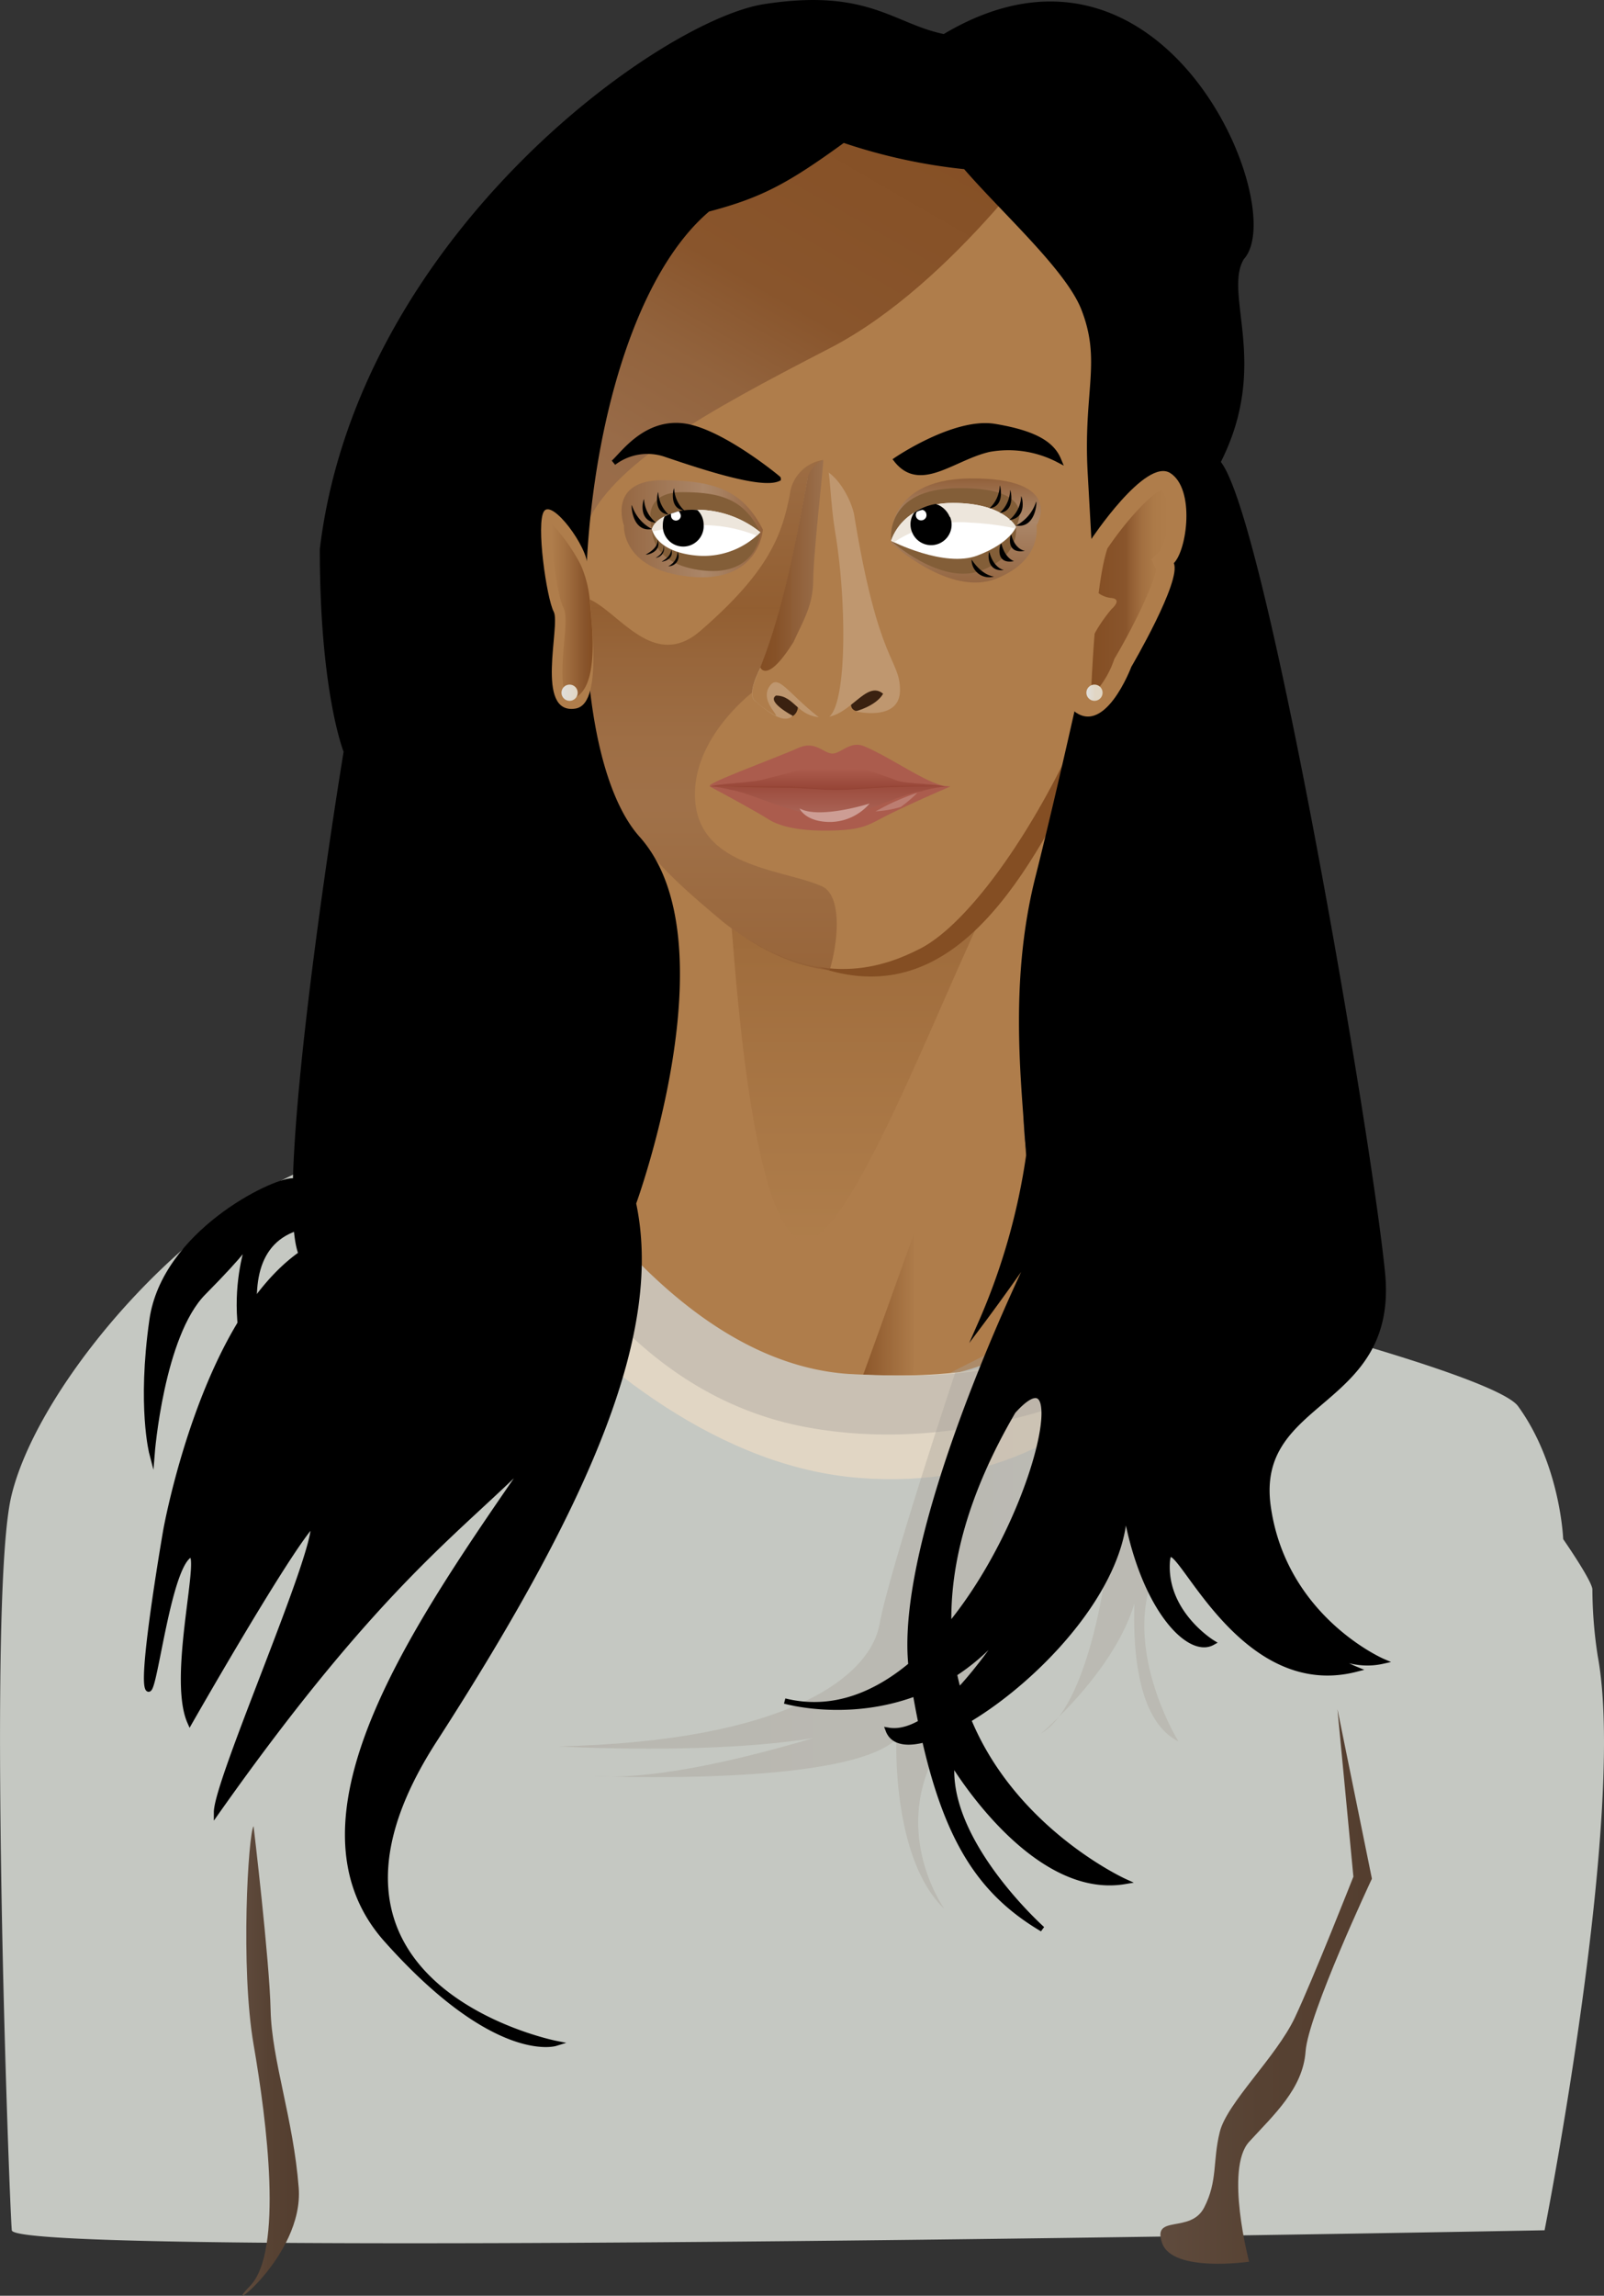 <svg xmlns="http://www.w3.org/2000/svg" xmlns:xlink="http://www.w3.org/1999/xlink" viewBox="0 0 174.09 248.99"><rect x="0" y="0" width="174.09" height="248.99" fill="#333333" stroke="none"/><defs><style>.cls-1{fill:#c5c8c2;}.cls-2{fill:url(#linear-gradient);}.cls-3{fill:url(#linear-gradient-2);}.cls-4{stroke:#000;stroke-miterlimit:10;stroke-width:0.58px;}.cls-5{fill:#af7d4b;}.cls-6{fill-opacity:0.49;fill:url(#linear-gradient-3);}.cls-7{fill:#844e23;}.cls-8{fill:url(#linear-gradient-4);}.cls-9{fill:#e1d6c4;}.cls-10{fill:#c9c0b3;}.cls-11{fill-opacity:0.39;fill:url(#linear-gradient-5);}.cls-12{fill:url(#linear-gradient-6);}.cls-13{fill-opacity:0.68;fill:url(#linear-gradient-7);}.cls-14{fill:#ab5c4d;}.cls-15{fill-opacity:0.77;fill:url(#linear-gradient-8);}.cls-16{fill-opacity:0.51;fill:url(#linear-gradient-9);}.cls-17{fill:#cd9d94;}.cls-18{fill:#bc7d71;}.cls-19{fill:#3a2110;}.cls-20{fill:#bf976f;}.cls-21{fill:url(#linear-gradient-10);}.cls-22{fill:url(#linear-gradient-11);}.cls-23{fill:#835e38;}.cls-24{fill:#fff;}.cls-25{fill:#ede6dc;}.cls-26{fill:url(#linear-gradient-12);}.cls-27{fill:url(#linear-gradient-13);}.cls-28{fill:url(#linear-gradient-14);}.cls-29{fill:url(#linear-gradient-15);}.cls-30{fill:url(#linear-gradient-16);}</style><linearGradient id="linear-gradient" x1="125.94" y1="215.46" x2="148.9" y2="215.46" gradientUnits="userSpaceOnUse"><stop offset="0" stop-color="#5f4b3d"/><stop offset="0.47" stop-color="#574233"/><stop offset="1" stop-color="#543e2f"/></linearGradient><linearGradient id="linear-gradient-2" x1="26.29" y1="223.53" x2="32.45" y2="223.53" xlink:href="#linear-gradient"/><linearGradient id="linear-gradient-3" x1="95.02" y1="134.56" x2="95.02" y2="91.54" gradientUnits="userSpaceOnUse"><stop offset="0" stop-color="#af7d4b"/><stop offset="0.48" stop-color="#9c6839"/><stop offset="0.99" stop-color="#844e23"/></linearGradient><linearGradient id="linear-gradient-4" x1="91.51" y1="144.9" x2="99.4" y2="144.9" gradientUnits="userSpaceOnUse"><stop offset="0" stop-color="#844e23"/><stop offset="0.33" stop-color="#8f5a2d"/><stop offset="0.93" stop-color="#ab7948"/><stop offset="1" stop-color="#af7d4b"/></linearGradient><linearGradient id="linear-gradient-5" x1="60.62" y1="172.55" x2="129.03" y2="172.55" gradientUnits="userSpaceOnUse"><stop offset="0" stop-color="#a39d93"/><stop offset="0.99" stop-color="#aaa59b"/></linearGradient><linearGradient id="linear-gradient-6" x1="64.88" y1="61.68" x2="98.92" y2="2.72" gradientUnits="userSpaceOnUse"><stop offset="0" stop-color="#9a6e4b"/><stop offset="0.19" stop-color="#986b48"/><stop offset="0.36" stop-color="#92633d"/><stop offset="0.52" stop-color="#89552c"/><stop offset="0.99" stop-color="#844e23"/></linearGradient><linearGradient id="linear-gradient-7" x1="75.72" y1="105.27" x2="75.72" y2="49.89" gradientUnits="userSpaceOnUse"><stop offset="0" stop-color="#8d5a32"/><stop offset="0.32" stop-color="#996c48"/><stop offset="0.45" stop-color="#966742"/><stop offset="0.62" stop-color="#8c5a32"/><stop offset="0.71" stop-color="#855025"/><stop offset="1" stop-color="#946540"/></linearGradient><linearGradient id="linear-gradient-8" x1="89.76" y1="83.33" x2="89.76" y2="85.77" gradientUnits="userSpaceOnUse"><stop offset="0" stop-color="#ab5c4d"/><stop offset="1" stop-color="#8d3c2d"/></linearGradient><linearGradient id="linear-gradient-9" x1="90.11" y1="85.21" x2="90.11" y2="88.43" gradientUnits="userSpaceOnUse"><stop offset="0.01" stop-color="#8d3c2d"/><stop offset="0.73" stop-color="#a15f52"/><stop offset="1" stop-color="#a96d61"/></linearGradient><linearGradient id="linear-gradient-10" x1="82.52" y1="61.32" x2="89.35" y2="61.32" gradientUnits="userSpaceOnUse"><stop offset="0" stop-color="#844e23"/><stop offset="0.23" stop-color="#865127"/><stop offset="0.47" stop-color="#8d5b33"/><stop offset="0.5" stop-color="#8e5d36"/><stop offset="1" stop-color="#9b704d"/></linearGradient><linearGradient id="linear-gradient-11" x1="104.84" y1="63.23" x2="104.84" y2="51.94" gradientUnits="userSpaceOnUse"><stop offset="0" stop-color="#956742"/><stop offset="0.56" stop-color="#aa8567"/><stop offset="0.58" stop-color="#ab8769"/><stop offset="0.71" stop-color="#a67f5f"/><stop offset="0.93" stop-color="#986945"/><stop offset="1" stop-color="#92613b"/></linearGradient><linearGradient id="linear-gradient-12" x1="67.46" y1="57.35" x2="82.8" y2="57.35" xlink:href="#linear-gradient-11"/><linearGradient id="linear-gradient-13" x1="118.38" y1="64.36" x2="126.75" y2="64.36" gradientUnits="userSpaceOnUse"><stop offset="0.01" stop-color="#844e23"/><stop offset="0.46" stop-color="#89552c"/><stop offset="0.51" stop-color="#915d32"/><stop offset="0.66" stop-color="#a26f40"/><stop offset="0.82" stop-color="#ac7a48"/><stop offset="1" stop-color="#af7d4b"/></linearGradient><linearGradient id="linear-gradient-14" x1="59.86" y1="66.25" x2="64.33" y2="66.25" gradientUnits="userSpaceOnUse"><stop offset="0" stop-color="#af7d4b"/><stop offset="0.34" stop-color="#a26f40"/><stop offset="0.8" stop-color="#89552c"/><stop offset="0.99" stop-color="#844e23"/></linearGradient><linearGradient id="linear-gradient-15" x1="60.94" y1="75.13" x2="62.7" y2="75.13" gradientUnits="userSpaceOnUse"><stop offset="0" stop-color="#e0dedb"/><stop offset="0.9" stop-color="#e1d7c6"/><stop offset="0.99" stop-color="#e1d6c4"/></linearGradient><linearGradient id="linear-gradient-16" x1="117.91" y1="75.13" x2="119.67" y2="75.13" gradientUnits="userSpaceOnUse"><stop offset="0" stop-color="#e1dfdc"/><stop offset="0.48" stop-color="#e1d7c7"/><stop offset="0.54" stop-color="#e1d6c4"/><stop offset="1" stop-color="#e1d6c4"/></linearGradient></defs><title>malia</title><g id="Layer_2" data-name="Layer 2"><g id="_MaliaObama" data-name=" MaliaObama"><path class="cls-1" d="M37.32,125.41C22,129.16,4.17,149.73,1.22,162.31c-2.63,11.23-.22,76.41.06,79.58s166.36,0,166.36,0,8.94-45.27,5.77-62.28a48,48,0,0,1-.58-7.21c0-.91-3.17-5.47-3.17-5.47s-.29-8.08-4.9-14.42S52.61,121.66,37.32,125.41Z"/><path class="cls-2" d="M145.16,185.38l1.73,18.16s-4.33,11-6.35,15.28-7.36,9.23-8.15,12.4-.21,5.33-1.7,8.21-5.7.66-4.55,3.87,9.43,2,9.43,2-2.66-10.09,0-13,5.84-5.76,6.13-9.8,7.2-18.74,7.2-18.74Z"/><path class="cls-3" d="M27.52,198.06c-.58.87-1.44,15.33,0,23.67s3.25,22.47-.39,26.21,5.87-3.17,5.29-10.66S29.49,223.44,29.37,218,27.52,198.06,27.52,198.06Z"/><path class="cls-4" d="M31.72,128.08c-2.14,0-13.88,5.68-15.22,15.1s0,14.5,0,14.5,1-12.87,5.58-17.49,5-5.63,5-5.63-4.48,11.69,4.63,21.2c0,0-9.28-18.63,0-22.39,3.07-1.25,11.7-3.27,11.7-3.27Z"/><path class="cls-5" d="M115,82.45c.58,1.15-7.21,39.79-2.31,46.42s9.82,6.34,9.82,6.34-10.26,17.3-30.36,14.13-40-18.74-41.45-30c0,0,15.86,13,16.44,4.62s5.19-40.37,3.17-45.85S115,82.45,115,82.45Z"/><path class="cls-6" d="M79.31,99.82c.22.19,1.71,31.71,7.4,34.6s19.14-37.18,23.64-41.81S79.31,99.82,79.31,99.82Z"/><path class="cls-7" d="M116.32,82.45s-1.9-.4-4.92-1C99.85,83.1,82.89,87,71.9,89.69c-.24,3.75-2.9-5.14-3.34-.9,6.88,8.8,16.31,15,21.49,16.48,13.63,3.81,21.62-9.92,28.54-24.49C119.58,73.76,116.53,82.87,116.32,82.45Z"/><path class="cls-8" d="M91.51,154.91c.51-1,7.72-21.22,7.72-21.22s.92,18.53-1.51,21.22S91.51,154.91,91.51,154.91Z"/><path class="cls-9" d="M91.82,149.05c11,.47,26.23.58,31.71-14.13s8.07,0,8.07,0S123,162.6,93.26,160.29,39.63,118.2,37.32,111.86c0,0,9.81-4.62,10.67-4.9S65.84,147.93,91.82,149.05Z"/><path class="cls-10" d="M124.45,134.92c-5.48,14.71-20.74,14.6-31.72,14.13-26-1.12-43-42.38-43.82-42.09-.11,0-.36.14-.72.29,4.49,16.36,15.42,43.21,39.5,47.57,12.6,2.28,25.25-.77,36.45-6a41.68,41.68,0,0,0,8.38-13.94S129.93,120.22,124.45,134.92Z"/><path id="hair_shadow" data-name="hair shadow" class="cls-11" d="M103.68,148.86s-7.18,21.53-8.22,27.29-10.1,12.69-34.84,13.26c0,0,29.37,1.73,37.06-4,0,0-21.72,8.07-33.25,7.21,0,0,27.39,1.22,32.86-4,0,0-.54,12.94,5.21,18.42,0,0-5.26-7.32-1.48-15.77s18.86-19.94,18.86-19.94S118,185.09,113,188c0,0,12-10.09,10.57-19.31,0,0-2.59,16.72,4.33,20.18,0,0-7.5-12.11-1.16-20.76s-2.29-30-2.29-30l-21.3,10.77"/><path class="cls-5" d="M94,13c22.2-.15,31,16.59,30.39,37.87S108.47,99,99.48,103.08c-5.79,2.89-12.7,3.38-21.34-3.32-6.49-5.52-10.76-9.05-15.3-20.94C58.13,66.48,53.77,13.24,94,13Z"/><path class="cls-12" d="M115.31,13.54S103.76,30.7,90.07,37.76,66.37,50.34,63.5,57.22s-13.78-8.51-13.78-8.51S90.23-14,115.31,13.54Z"/><path class="cls-5" d="M90.58,49.12c-1,.79-.62,21.55-2.07,22.82s-4.23-2.58-6.82,2.61"/><path class="cls-13" d="M89.22,96.13c-4-1.81-13-2-13.74-9S82,74.82,82,74.82c6.58-4.64,7.31-24.93,7.31-24.93a4.29,4.29,0,0,0-3.59,3.76c-.84,4.26-2.15,8.24-9.69,14.76-6.9,6-11.4-8.12-15.44-2.19a53.62,53.62,0,0,0,2.57,12.87C67.73,91,72,94.52,78.49,100c4.24,3.29,8.07,4.84,11.56,5.23C91.2,101.23,91.16,97,89.22,96.13Z"/><path class="cls-14" d="M90.35,81.73c.92,0,1.94-1.42,3.43-.8,3.25,1.36,7.42,4.55,9.41,4.36,0,0-10.46.65-13.24.45s-11.14-.51-12.72-.47,6.84-3,9.44-4.16C88.47,80.29,89.43,81.73,90.35,81.73Z"/><path class="cls-15" d="M91.11,85.77H90c-2.16-.1-9.85-.42-13-.48,1-.28,4.6-.43,5.69-.71,1.69-.43,3.28-.84,4.2-1.11.3-.09,6.47-.16,6.65-.11,1.21.33,2.56.83,3.88,1.32.85.31,4.28.35,5.06.61C99.68,85.38,93.28,85.77,91.11,85.77Z"/><path class="cls-14" d="M77,85.28s4.7,2.5,6.42,3.59c1.17.74,3.3,1.29,6.81,1.21s4-.61,6.12-1.68c2.5-1.26,6.82-3.11,6.82-3.11s-4.64-.11-9.57.25a31.53,31.53,0,0,1-3.51.12c-1.19,0-2.71-.22-5-.23C81.62,85.41,77,85.28,77,85.28Z"/><path class="cls-16" d="M93.62,85.46a28.64,28.64,0,0,1-3.51.14c-1.19,0-2.71-.27-5-.29l-8.12,0a10.18,10.18,0,0,1,2.29.35c2.76.46,6.61,2.8,10.9,2.8,3.71,0,7.13-2.26,9.76-2.62a10.55,10.55,0,0,1,3.22-.52A73.78,73.78,0,0,0,93.62,85.46Z"/><path class="cls-17" d="M86.78,87.68s.61,1.47,3.33,1.47a5.71,5.71,0,0,0,4.27-2S88.94,88.88,86.78,87.68Z"/><path class="cls-18" d="M95,88a11.68,11.68,0,0,0,2.77-.48,15,15,0,0,0,1.79-1.53,23.35,23.35,0,0,0-2.19.84C96.3,87.27,95.22,87.92,95,88Z"/><path class="cls-19" d="M82.52,75.91c.17-.48,1.55-4.86,3.34-1.63s-.19,3.53-.19,3.53Z"/><path class="cls-19" d="M96.41,75.91c-.17-.48-1.55-4.86-3.34-1.63s.33,2.86.33,2.86Z"/><path class="cls-20" d="M82.52,72.45S81,75.24,81.92,76s3,2.7,4.13,1.64c0,0-2.89-1.52-1.83-2.2,2.07,0,2.31,2.42,5.19,2.36S94,73.7,95.85,75.24c-.77,1.35-3,1.91-3,1.91s4.83,1.17,4.83-2.29-2.34-2.74-5-19.17c-.8-3.23-3.85-6.52-5-3.9C85.72,63,84.29,67.9,82.52,72.45Z"/><path class="cls-5" d="M90.66,57.8c-.58-3.5-.52-6.6-1-7.89-.73.07-1.44.72-1.94,1.88-2,11.18-3.39,16.11-5.16,20.66,0,0-1.56,2.79-.6,3.56a11,11,0,0,0,2.26,1.63c.12-.24-1.66-1.73-.72-3.17s1.92.58,5.19,3.18S92.09,66.39,90.66,57.8Z"/><path class="cls-21" d="M89.34,49.89a3,3,0,0,0-1.66,1.83c-2,11.17-3.39,16.11-5.16,20.66,0,0,.71,1.87,3.61-2.76,1.22-2.64,2-3.86,2.13-6.39C88.26,59.92,89.47,49.91,89.34,49.89Z"/><path class="cls-22" d="M96.74,58.89s-.94-6.86,8.49-7c10.5-.09,7.26,5.11,7.26,5.11s.71,3.74-4.36,5.76S96.74,58.89,96.74,58.89Z"/><path class="cls-23" d="M96.72,58.66S95.9,53,104,52.94c9-.07,6.25,4.21,6.25,4.21s.62,3.07-3.75,4.73S96.72,58.66,96.72,58.66Z"/><path class="cls-24" d="M96.72,58.66s1.08-4.11,6.7-4.11,6.85,2.6,6.85,2.6-.58,1.73-4.18,3.1S96.72,58.66,96.72,58.66Z"/><path class="cls-25" d="M110.27,57.15s-1.23-2.6-6.85-2.6-6.7,4.11-6.7,4.11l.31.15a12.93,12.93,0,0,1,8.37-2.12,30,30,0,0,1,4.8.62Z"/><path d="M103.08,56.07a2.44,2.44,0,0,0-1.51-1.41,5.85,5.85,0,0,0-2.34.93A2.2,2.2,0,0,0,99,57.74a2.22,2.22,0,1,0,4.12-1.67Z"/><path class="cls-24" d="M100.55,55.8a.56.56,0,0,0-.42-.5,1.8,1.8,0,0,0-.62.21.6.6,0,0,0-.07.57.58.58,0,0,0,.89.24A.55.55,0,0,0,100.55,55.8Z"/><path class="cls-26" d="M72.07,52.08c5.69.06,8.6,1.2,10.73,5.36,0,0-.37,5.85-7.89,5.11S67.72,57,67.72,57,65.87,52,72.07,52.08Z"/><path class="cls-23" d="M74.16,53.38c4.43,0,6.7,1,8.36,4.35,0,0-.29,4.75-6.15,4.15s-5.6-4.5-5.6-4.5S69.33,53.32,74.16,53.38Z"/><path class="cls-24" d="M76.1,55.3a11,11,0,0,1,6.42,2.43,8.63,8.63,0,0,1-7,2.52c-4.4-.43-4.76-2.87-4.76-2.87S71.13,55.33,76.1,55.3Z"/><path class="cls-25" d="M82.13,58.1c.25-.22.39-.37.39-.37A11,11,0,0,0,76.1,55.3c-5,0-5.33,2.08-5.33,2.08s0,.1.07.26A37.24,37.24,0,0,1,75.13,57,15.6,15.6,0,0,1,82.13,58.1Z"/><path d="M76.37,56.91a2.18,2.18,0,0,0-.68-1.59,6.38,6.38,0,0,0-3.56.7,2.26,2.26,0,0,0-.19.89,2.22,2.22,0,1,0,4.43,0Z"/><path class="cls-24" d="M72.83,55.93a.53.53,0,0,0,1.06,0,.87.87,0,0,0-.23-.48c-.07,0-.63.2-.83.26C72.8,55.77,72.83,55.86,72.83,55.93Z"/><path id="eyelash" d="M70.77,57.38a4.39,4.39,0,0,1-2.18-2.57C68.48,54.49,68.5,57.79,70.77,57.38Z"/><path id="eyelash-2" data-name="eyelash" d="M71.2,56.69a3.53,3.53,0,0,1-1.3-2.52C69.89,53.89,69.08,56.5,71.2,56.69Z"/><path id="eyelash-3" data-name="eyelash" d="M72.57,55.81a3.47,3.47,0,0,1-1.12-2.41C71.44,53.13,70.74,55.63,72.57,55.81Z"/><path id="eyelash-4" data-name="eyelash" d="M74.28,55.37A3.45,3.45,0,0,1,73.17,53C73.16,52.68,72.46,55.19,74.28,55.37Z"/><path d="M110.27,57a4.39,4.39,0,0,0,2.18-2.57C112.56,54.08,112.54,57.37,110.27,57Zm.56-3.12a3.5,3.5,0,0,1-1.29,2.52C111.66,56.18,110.85,53.57,110.83,53.85Zm-1.2-.67a3.44,3.44,0,0,1-1.12,2.42C110.34,55.42,109.64,52.92,109.63,53.18Zm-1.13-.5a3.45,3.45,0,0,1-1.11,2.42C109.21,54.92,108.51,52.42,108.5,52.68Z"/><path d="M107.89,62.53s-1.26-.05-2.44-1.85A1.9,1.9,0,0,0,107.89,62.53Zm-.5-2.63c.45,1.72,1.56,1.93,1.56,1.93C106.87,62.06,107.31,59.61,107.39,59.9Zm1.29-.94c.42,1.64,1.38,1.9,1.38,1.9C107.78,61.3,108.6,58.68,108.68,59Zm1.09-.93c.43,1.64,1.48,1.71,1.48,1.71C109,60.17,109.7,57.75,109.77,58Z"/><path id="eyelash-5" data-name="eyelash" d="M71.37,58.51s.23.82-1.25,1.62C69.87,60.26,71.92,60,71.37,58.51Z"/><path id="eyelash-6" data-name="eyelash" d="M72,59.13s.26.77-.84,1.37A1,1,0,0,0,72,59.13Z"/><path id="eyelash-7" data-name="eyelash" d="M72.85,59.58s.08.71-1,1.31C71.63,61,73.28,60.76,72.85,59.58Z"/><path id="eyelash-8" data-name="eyelash" d="M73.53,59.83a1.73,1.73,0,0,1-1,1.58A1.08,1.08,0,0,0,73.53,59.83Z"/><path class="cls-4" d="M97.29,49.87s6.35-4.33,10.67-3.61,6.2,1.88,6.92,3.61a11.77,11.77,0,0,0-7.49-1.15C103.49,49.58,99.89,53.18,97.29,49.87Z"/><path class="cls-4" d="M73.94,46.18c-4-.35-6.34,3.11-7.35,4a6.1,6.1,0,0,1,5.77-.87c3.45,1.16,10.23,3.46,12.1,2.6C84.46,51.89,78,46.53,73.94,46.18Z"/><path class="cls-4" d="M102.48,4C96.86,2.87,94.21-1,83,.73S39.05,25.85,35,59.58c0,15.57,2.59,21.92,2.59,21.92s-7.78,47.28-4.9,54.49C22,143.48,18,166,18,166s-2.6,15-2,17,2-11.82,4.32-14.12-2,12.68.29,17.87c0,0,10.81-18.94,13.41-21.53.58,2.88-10.52,27.87-10.52,31.33C41.36,171.25,50.3,165.68,57.8,157.9c-12.11,17.59-27.68,39.21-15.86,52.47s18.34,11.25,18.34,11.25-30.45-6.06-13.15-32.87,24.5-44.69,21.62-58.24c0,0,10.4-28.43.45-39.56s-7.37-55.59,7.62-68.27c5.7-1.5,8.52-3,14.71-7.5a60.41,60.41,0,0,0,13.26,2.89c4.18,4.84,11.1,11,12.83,15.36,2.26,5.74.23,9,.72,17.82.61,10.89.87,15.5.87,15.5s-3.58,16.66-6.55,28.43-1.41,23-1,30.14a69.83,69.83,0,0,1-5.19,18.16s8.65-11.53,9.23-14.12S96.43,165.4,99,181.54s6.35,23.07,14.13,27.68c0,0-10.67-9.51-9.8-18.16,0,0,8.65,14.7,18.74,13,0,0-33.16-15-12.11-51,10.09-11.25-3.75,36.62-24.79,31.43,0,0,17.87,5.19,27.39-13.27,0,0-9.52,17.59-16.15,16.44,2.31,6.05,25.95-10.67,25.66-24.51,1.73,11,6.92,16.43,9.51,15,0,0-5.19-3.17-4.9-8.65s6.92,15,20.47,11.54c0,0-9.22-3.75-12.11-10.67,0,0,7.21,11.53,15,9.8,0,0-10.67-4.61-12.4-16.72s13.84-10.67,12.4-25.37-13-82.46-17.88-87.94c5.48-10.67.21-18.22,2.6-22.2C139.68,22.68,126.28-10.25,102.48,4Z"/><path class="cls-5" d="M118.37,58.58s5.95-9,8.65-7.27,1.82,8.33.38,9.77c.86,1.92-4.61,11.24-4.61,11.24s-3,8-6.54,4.52C116.44,76.36,116.64,63.38,118.37,58.58Z"/><path class="cls-27" d="M118.44,74.54c.2-3.8.61-11.61,1.75-15.05,2.07-3.07,4.75-5.94,5.9-6.34a3.18,3.18,0,0,1,.56,1.51,8.62,8.62,0,0,1-.69,5l-1,1,.5,1.07c-.09,1.25-2.1,5.63-4.42,9.58l-.09.15-.06.17a10.12,10.12,0,0,1-2.52,3.95C118.4,75.28,118.42,74.94,118.44,74.54Z"/><path class="cls-5" d="M63.78,61.44c0-2.16-3.83-7.29-4.73-6s.28,9.47,1.05,10.91S58,77.56,62.46,76.85C65.79,76.31,63.84,65.68,63.78,61.44Z"/><path class="cls-28" d="M62,75.73a.52.52,0,0,1-.44-.16c-.78-.86-.5-4-.33-5.93s.25-3.13-.13-3.85c-.59-1.1-1.39-6.82-1.24-9a19.76,19.76,0,0,1,3.18,4.5,12.26,12.26,0,0,1,1,4.17c.25,2.77,1,9.12-1.77,10.28a.78.78,0,0,1-.26,0Z"/><circle class="cls-29" cx="61.82" cy="75.13" r="0.88"/><circle class="cls-30" cx="118.79" cy="75.13" r="0.88"/><path class="cls-5" d="M118.79,63.94a2.83,2.83,0,0,0,1.86.92c1.22.15,0,1.19,0,1.19s-2.78,3.2-2.45,5S118.79,63.94,118.79,63.94Z"/></g></g></svg>